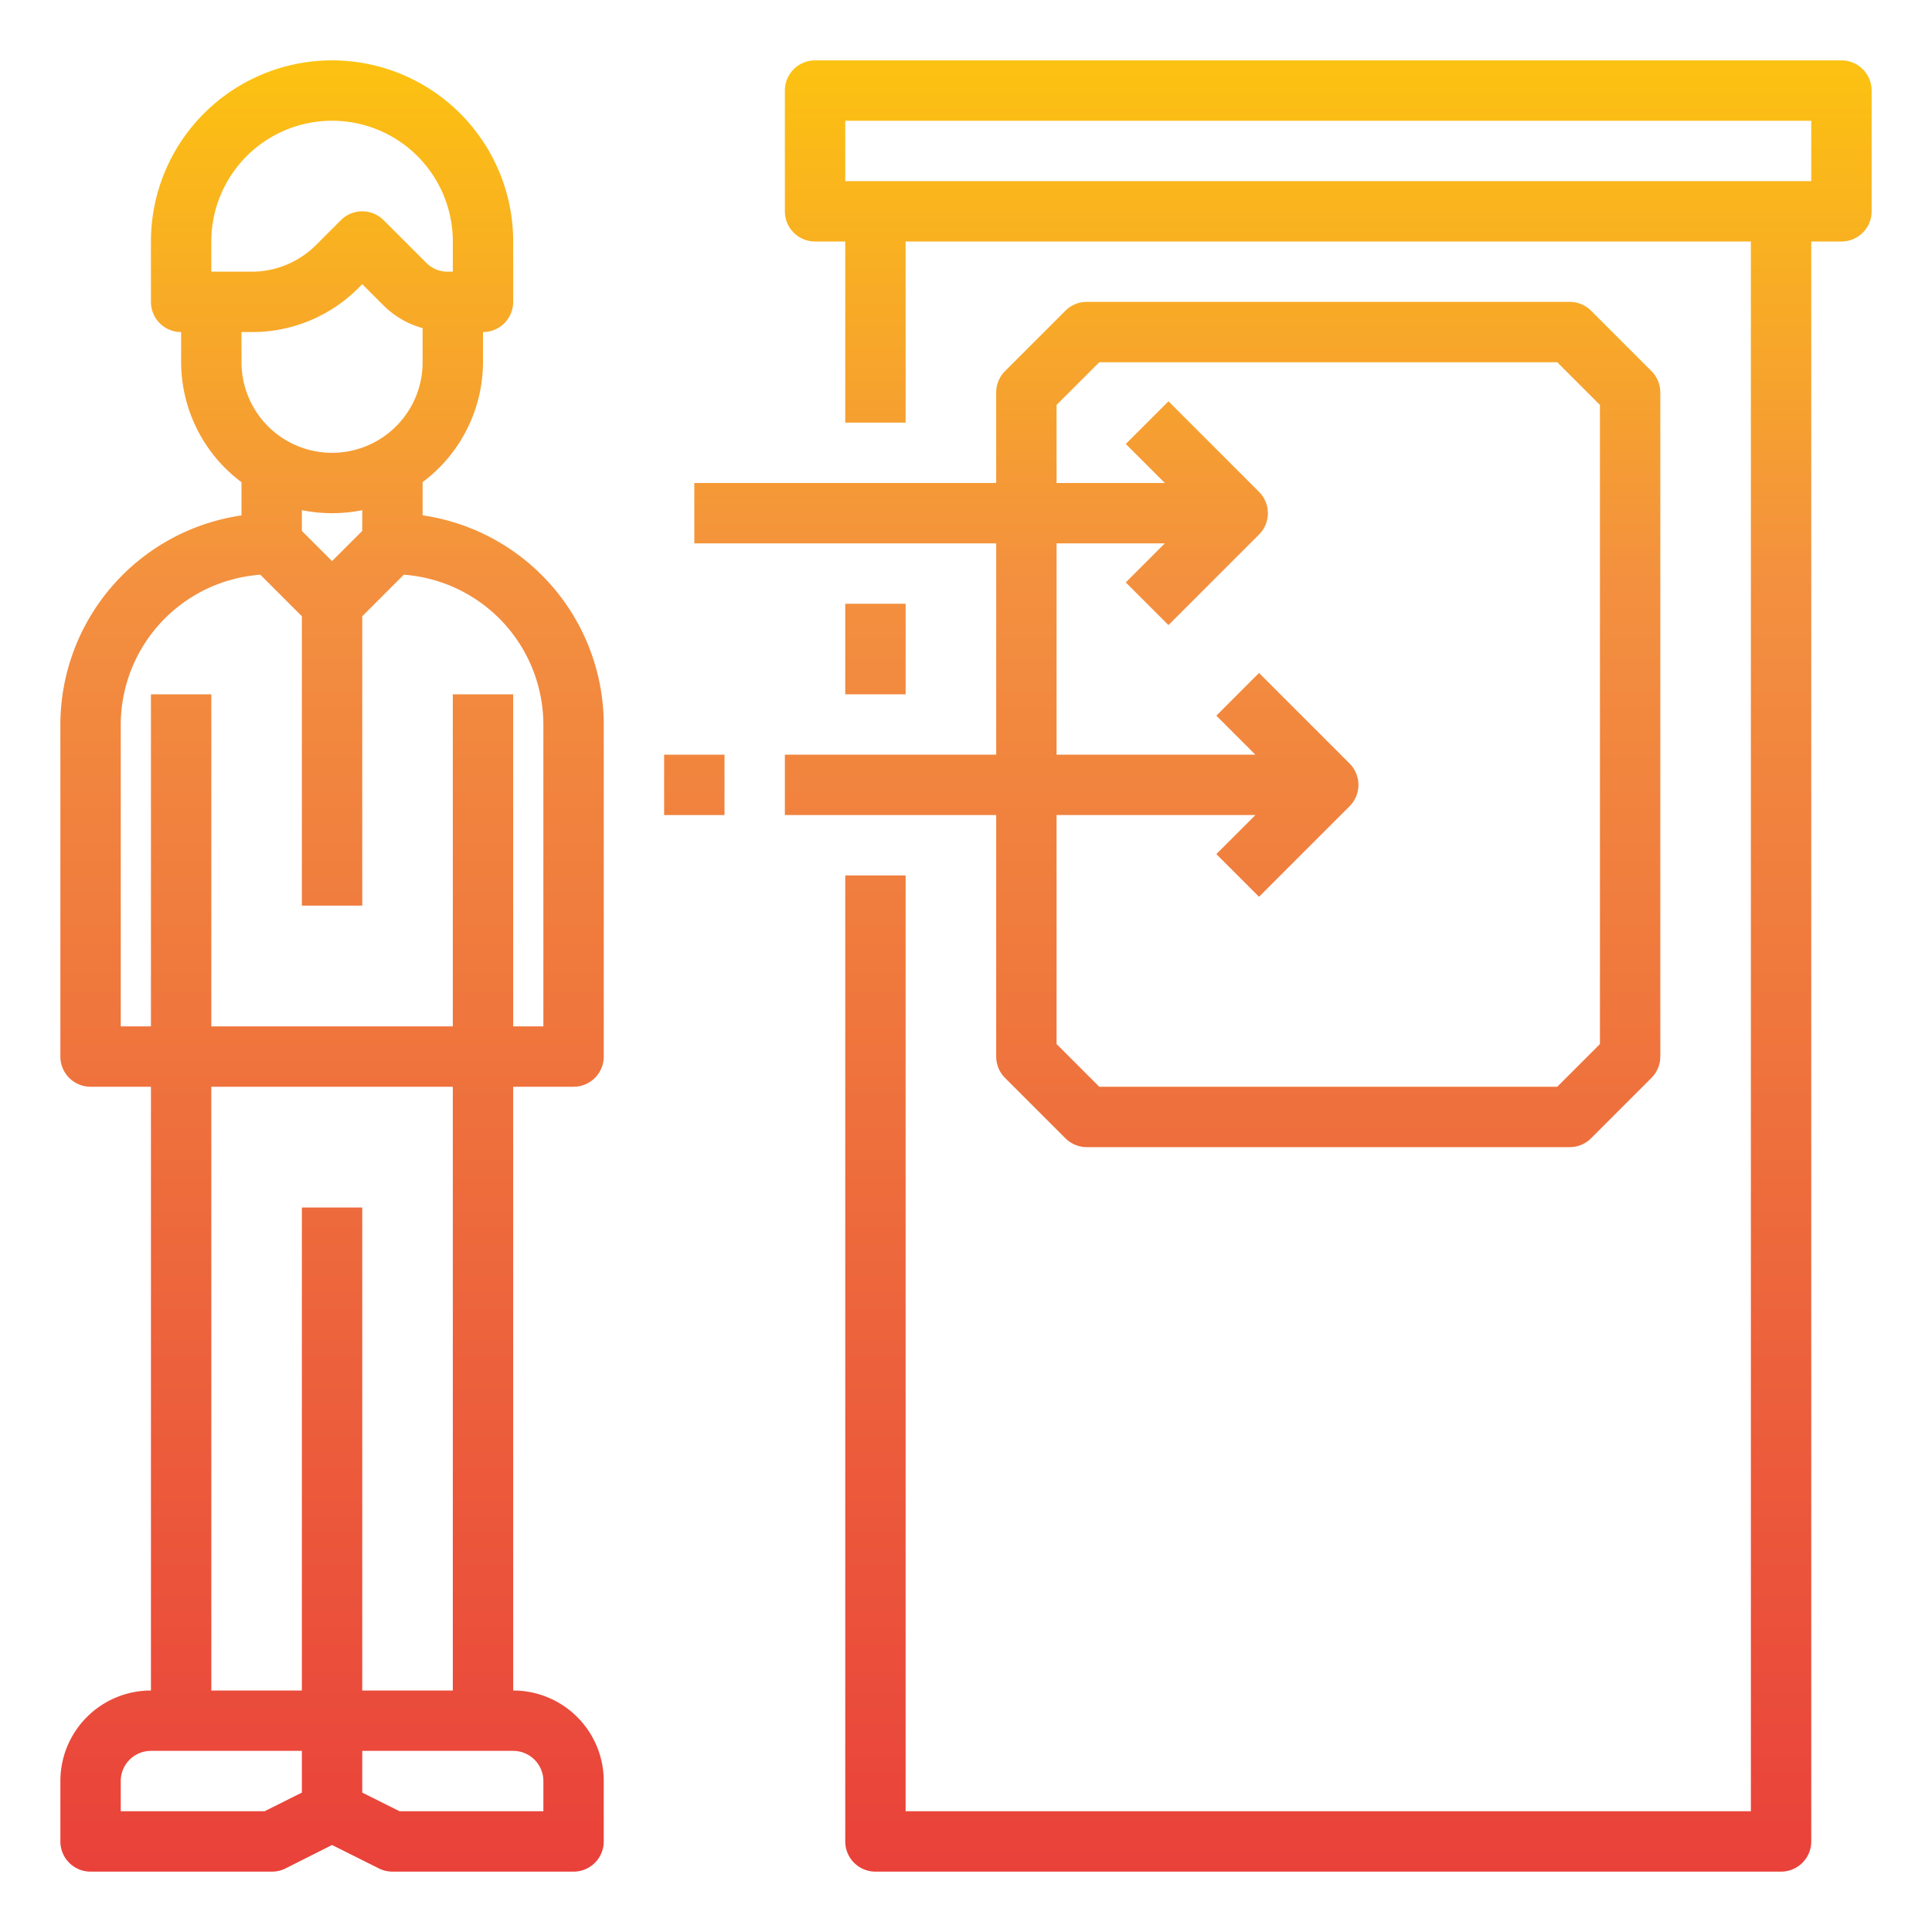 <?xml version="1.0"?>
<svg xmlns="http://www.w3.org/2000/svg" xmlns:xlink="http://www.w3.org/1999/xlink" viewBox="0 0 64 64" width="512" height="512"><defs><linearGradient id="New_Gradient_Swatch" x1="11" y1="63.74" x2="11" y2="0.236" gradientUnits="userSpaceOnUse"><stop offset="0" stop-color="#e93e3a"/><stop offset="0.35" stop-color="#ed683c"/><stop offset="0.7" stop-color="#f3903f"/><stop offset="1" stop-color="#fdc70c"/></linearGradient><linearGradient id="New_Gradient_Swatch-2" x1="44" y1="63.74" x2="44" y2="0.236" xlink:href="#New_Gradient_Swatch"/><linearGradient id="New_Gradient_Swatch-3" x1="29" y1="63.74" x2="29" y2="0.236" xlink:href="#New_Gradient_Swatch"/><linearGradient id="New_Gradient_Swatch-5" x1="39" y1="63.74" x2="39" y2="0.236" xlink:href="#New_Gradient_Swatch"/><linearGradient id="New_Gradient_Swatch-6" x1="23" y1="63.74" x2="23" y2="0.236" xlink:href="#New_Gradient_Swatch"/></defs><g id="Retire"><path d="M14,17.071v-1.1A4.977,4.977,0,0,0,16,12V11a1,1,0,0,0,1-1V8A6,6,0,0,0,5,8v2a1,1,0,0,0,1,1v1a4.977,4.977,0,0,0,2,3.974v1.1A7.011,7.011,0,0,0,2,24V35a1,1,0,0,0,1,1H5V56a3,3,0,0,0-3,3v2a1,1,0,0,0,1,1H9a1,1,0,0,0,.447-.1L11,61.118l1.553.777A1,1,0,0,0,13,62h6a1,1,0,0,0,1-1V59a3,3,0,0,0-3-3V36h2a1,1,0,0,0,1-1V24A7.011,7.011,0,0,0,14,17.071ZM7,8a4,4,0,0,1,8,0V9h-.171a1,1,0,0,1-.708-.293L12.707,7.293a1,1,0,0,0-1.414,0l-.829.829A3.02,3.02,0,0,1,8.343,9H7Zm1.343,3a4.966,4.966,0,0,0,3.535-1.464L12,9.414l.707.707A2.96,2.96,0,0,0,14,10.87V12a3,3,0,0,1-6,0V11ZM11,17a5,5,0,0,0,1-.1v.687l-1,1-1-1V16.9A5,5,0,0,0,11,17ZM8.764,60H4V59a1,1,0,0,1,1-1h5v1.382ZM18,59v1H13.236L12,59.382V58h5A1,1,0,0,1,18,59Zm-3-3H12V40H10V56H7V36h8Zm3-22H17V23H15V34H7V23H5V34H4V24a4.991,4.991,0,0,1,4.624-4.962L10,20.414V30h2V20.414l1.376-1.376A4.991,4.991,0,0,1,18,24Z" style="fill:url(#New_Gradient_Swatch)"/><path d="M61,2H27a1,1,0,0,0-1,1V7a1,1,0,0,0,1,1h1v6h2V8H58V60H30V29H28V61a1,1,0,0,0,1,1H59a1,1,0,0,0,1-1V8h1a1,1,0,0,0,1-1V3A1,1,0,0,0,61,2ZM60,6H28V4H60Z" style="fill:url(#New_Gradient_Swatch-2)"/><rect x="28" y="20" width="2" height="3" style="fill:url(#New_Gradient_Swatch-3)"/><path d="M52.707,40.293A1,1,0,0,0,52,40H36a1,1,0,0,0-.707.293l-2,2A1,1,0,0,0,33,43V53a1,1,0,0,0,.293.707l2,2A1,1,0,0,0,36,56H52a1,1,0,0,0,.707-.293l2-2A1,1,0,0,0,55,53V43a1,1,0,0,0-.293-.707ZM53,52.586,51.586,54H36.414L35,52.586V43.414L36.414,42H51.586L53,43.414Z" style="fill:url(#New_Gradient_Swatch-2)"/><path d="M26,27h7v8a1,1,0,0,0,.293.707l2,2A1,1,0,0,0,36,38H52a1,1,0,0,0,.707-.293l2-2A1,1,0,0,0,55,35V13a1,1,0,0,0-.293-.707l-2-2A1,1,0,0,0,52,10H36a1,1,0,0,0-.707.293l-2,2A1,1,0,0,0,33,13v3H23v2H33v7H26Zm9-9h3.586l-1.293,1.293,1.414,1.414,3-3a1,1,0,0,0,0-1.414l-3-3-1.414,1.414L38.586,16H35V13.414L36.414,12H51.586L53,13.414V34.586L51.586,36H36.414L35,34.586V27h6.586l-1.293,1.293,1.414,1.414,3-3a1,1,0,0,0,0-1.414l-3-3-1.414,1.414L41.586,25H35Z" style="fill:url(#New_Gradient_Swatch-5)"/><rect x="22" y="25" width="2" height="2" style="fill:url(#New_Gradient_Swatch-6)"/></g></svg>
